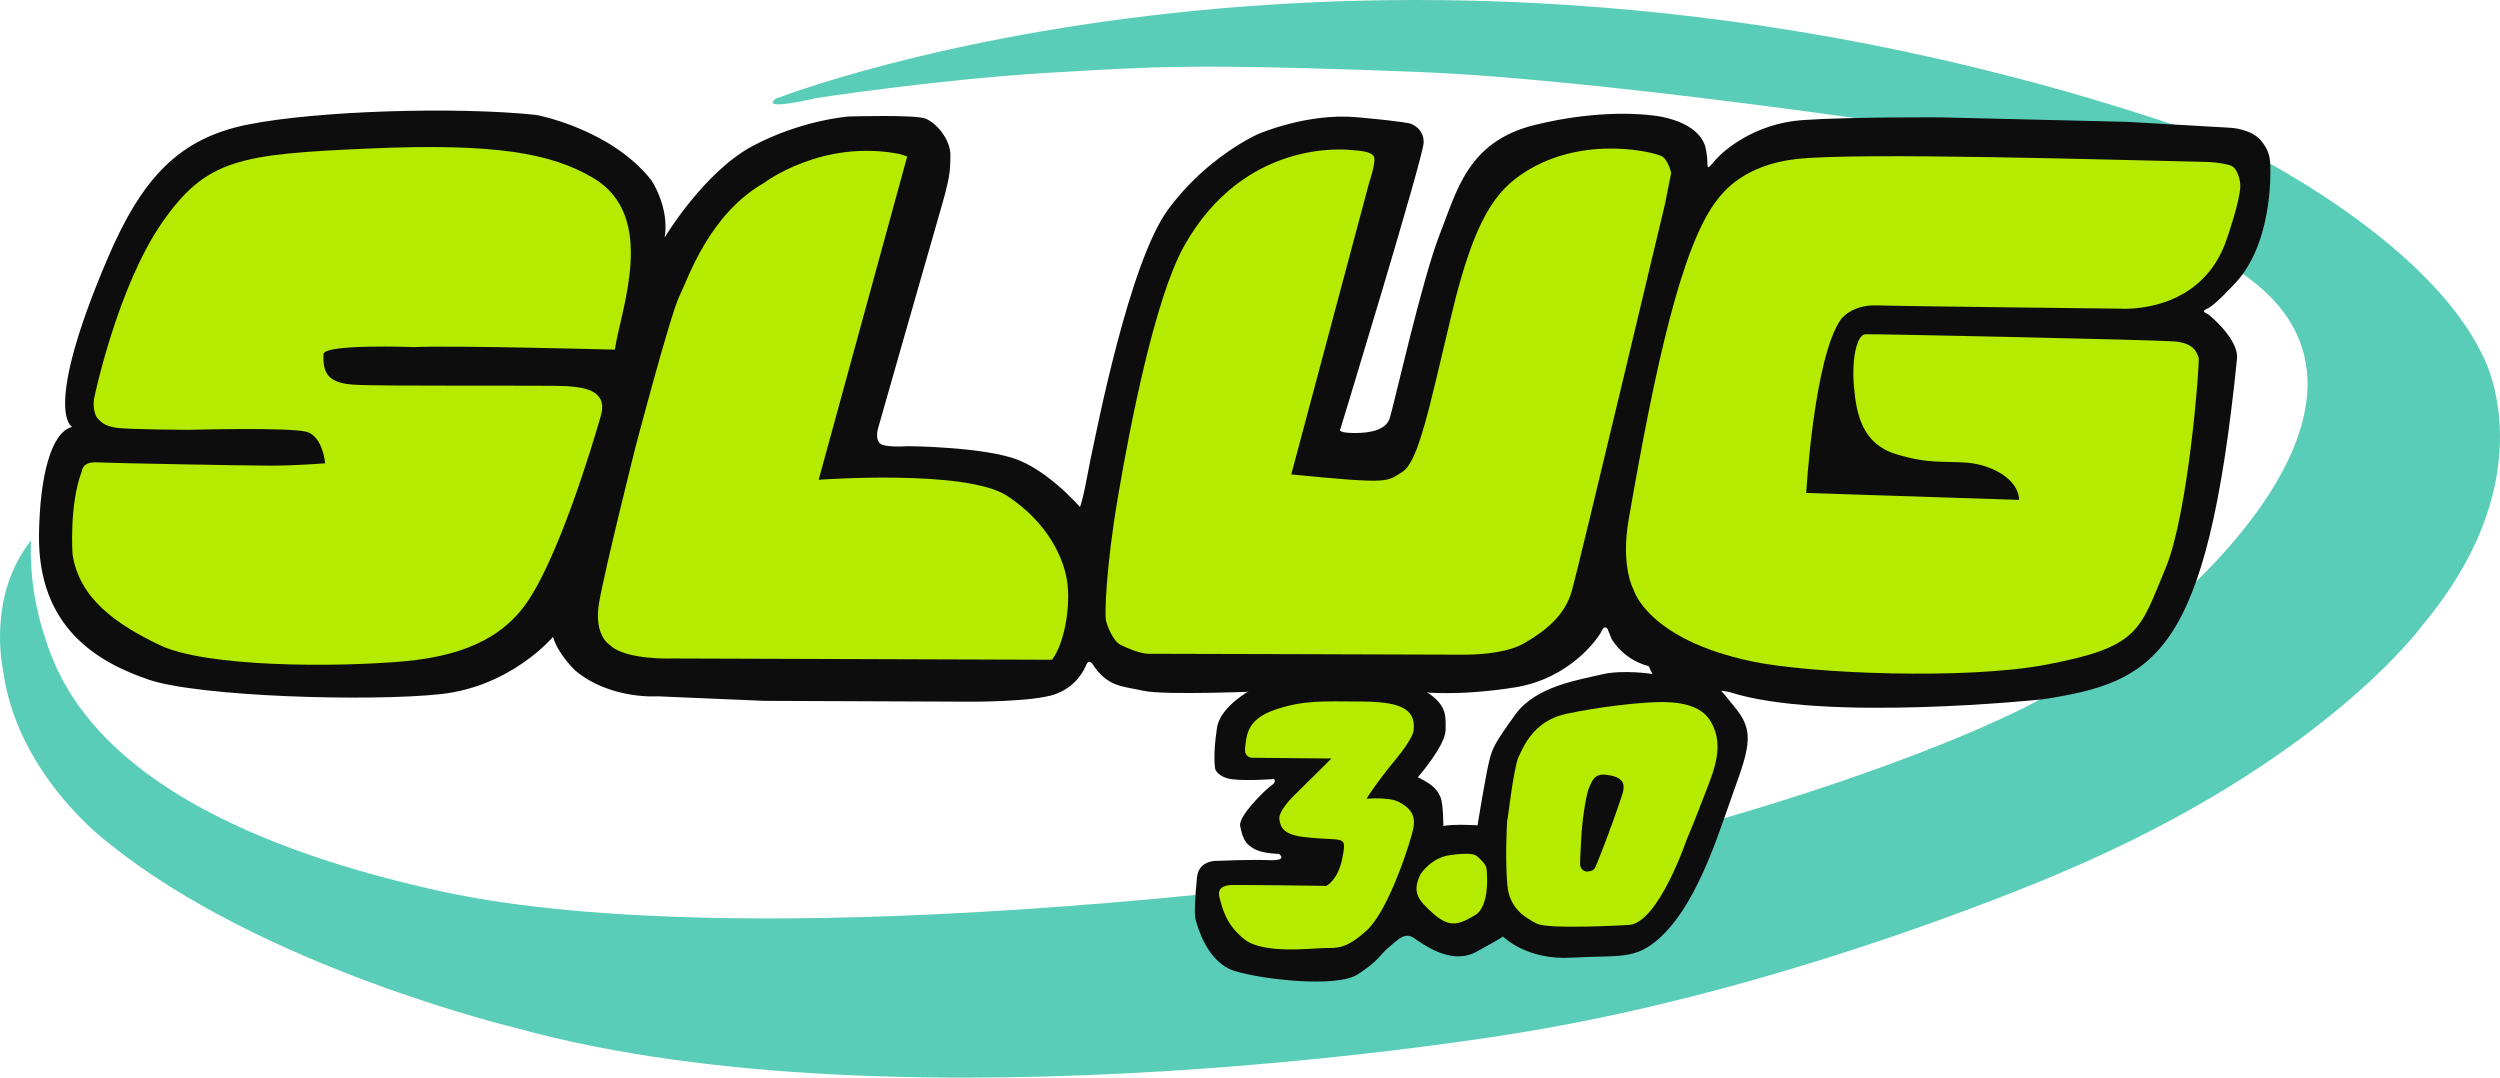 <?xml version="1.0" encoding="UTF-8" standalone="no"?>
<!DOCTYPE svg PUBLIC "-//W3C//DTD SVG 1.1//EN" "http://www.w3.org/Graphics/SVG/1.1/DTD/svg11.dtd">
<!-- Created with Vectornator (http://vectornator.io/) -->
<svg height="100%" stroke-miterlimit="10" style="fill-rule:nonzero;clip-rule:evenodd;stroke-linecap:round;stroke-linejoin:round;" version="1.1" viewBox="220.706 250.729 2118.59 913.235" width="100%" xml:space="preserve" xmlns="http://www.w3.org/2000/svg" xmlns:vectornator="http://vectornator.io" xmlns:xlink="http://www.w3.org/1999/xlink">
<defs/>
<g id="black" vectornator:layerName="black">
<path d="M877.984 334.433C877.984 334.433 1421.09 120.525 2120.26 376.617C2120.26 376.617 2277.1 452.239 2324.52 551.846C2324.52 551.846 2381.1 652.503 2272.81 781.554C2272.81 781.554 2189.45 896.004 1969.1 989.484C1969.1 989.484 1743.81 1088.1 1507 1126.12C1507 1126.12 990.65 1213.91 658.709 1122.06C658.709 1122.06 443.465 1071.01 312.738 965.158C312.738 965.158 234.204 907.604 223.002 816.855C223.002 816.855 209.713 755.601 247.08 708.644C247.08 708.644 244.152 743.314 256.926 784.932C269.7 826.55 304.76 939.822 584.225 1003.77C628.161 1013.82 809.104 1055.23 1285.93 1003.77C1559.58 974.239 1660.55 950.202 1660.55 950.202C1660.55 950.202 1824.59 905.676 1935.92 850.533C2047.26 795.389 2283.92 593.513 2120.26 482.083C2038.55 426.447 1859.44 360.371 1859.44 360.371C1859.44 360.371 1580.16 318.089 1425.02 311.827C1269.88 305.564 1219.5 307.513 1219.5 307.513C1219.5 307.513 1201.92 306.759 1107.72 312.505C1013.53 318.251 912.256 333.871 912.256 333.871C912.256 333.871 864.205 345.465 877.984 334.433Z" fill="#5acdb9" fill-rule="nonzero" opacity="1" stroke="none" vectornator:layerName="Curve 1"/>
<path d="M281.806 612.475C281.806 612.475 256.163 600.527 311.617 470.359C341.064 401.238 372.556 367.864 430.989 356.226C489.422 344.587 606.991 340.934 675.108 348.11C675.108 348.11 738.207 359.694 772.738 403.498C772.738 403.498 788.204 426.447 783.967 451.976C783.967 451.976 817.234 396.315 858.741 374.324C900.248 352.333 939.868 349.454 939.868 349.454C939.868 349.454 995.65 347.757 1004.75 351.144C1013.84 354.53 1026.28 368.55 1026.12 382.59C1025.96 396.63 1025.64 401.528 1017.23 430.486C1008.81 459.444 964.649 614.288 964.649 614.288C964.649 614.288 962.267 622.715 966.441 626.525C970.615 630.335 989.958 628.82 989.958 628.82C989.958 628.82 1056.41 629.284 1084.52 640.9C1114.37 653.231 1141.44 686.613 1141.44 686.613C1141.44 686.613 1129.03 684.339 1133.25 684.338C1137.48 684.336 1142.79 648.635 1146.18 633.64C1149.56 618.644 1177.34 473.706 1210.44 428.491C1243.54 383.277 1286.89 364.326 1286.89 364.326C1286.89 364.326 1328.37 346.255 1370.43 350.064C1412.5 353.874 1415.9 355.487 1415.9 355.487C1415.9 355.487 1427.45 358.931 1427.17 371.534C1426.9 384.137 1356.73 613.869 1356.73 613.869C1356.73 613.869 1352.36 617.619 1368.25 617.698C1384.14 617.776 1395.3 614.297 1398.34 605.36C1401.38 596.423 1425.95 486.977 1440.63 449.734C1455.31 412.492 1464.27 370.815 1520.99 356.707C1577.71 342.599 1617.98 348.249 1617.98 348.249C1617.98 348.249 1657.28 350.185 1665.69 374.316C1665.69 374.316 1667.54 381.412 1667.6 388.207C1667.66 395.002 1668.41 393.185 1674.77 385.892C1681.13 378.598 1707.43 355.346 1748.21 352.512C1788.98 349.678 1865.68 350.202 1865.68 350.202L2023.54 353.994L2111.39 359.032C2111.39 359.032 2128.24 360.016 2136.45 369.512C2144.66 379.008 2144.46 386.625 2144.66 392.164C2144.85 397.703 2146.53 460.028 2112.45 493.275C2112.45 493.275 2096.96 510.07 2091.11 512.359C2085.26 514.649 2090.55 516.144 2091.88 516.986C2093.21 517.828 2118.1 538.278 2116.42 554.809C2090.8 807.453 2046.79 828.381 1952.44 843.289C1952.44 843.289 1764.67 863.213 1685.64 836.975L1663.7 824.424L1627.93 816.761C1627.93 816.761 1602.55 816.938 1586.65 792.672L1582.94 783.594C1582.94 783.594 1580.5 779.993 1578.12 785.262C1575.74 790.532 1551.99 825.741 1504.25 833.292C1456.52 840.844 1426.66 837.278 1426.66 837.278L1288.81 836.58C1288.81 836.58 1207.6 840.115 1189.78 836.127C1171.95 832.139 1159.28 833.191 1146.41 813.272C1146.41 813.272 1143.34 809.136 1141.44 813.721C1139.55 818.306 1132.94 832.763 1114.5 839.172C1096.06 845.58 1043.34 845.375 1043.34 845.375L868.41 844.656L778.079 840.811C778.079 840.811 737.927 843.843 708.132 818.917C708.132 818.917 693.647 805.193 689.342 790.461C689.342 790.461 654.141 832.443 594.217 838.944C534.293 845.446 389.153 841.21 346.471 826.614C303.79 812.017 252.599 782.768 253.758 703.506C254.486 653.694 264.149 617.011 281.806 612.475Z" fill="#0d0d0d" fill-rule="nonzero" opacity="1" stroke="none" vectornator:layerName="Curve 1"/>
<path d="M1298.51 826.411C1298.51 826.411 1255.74 843.159 1252 867.711C1248.27 892.264 1250.54 902.508 1250.54 902.508C1250.54 902.508 1252.65 909.448 1264.78 911.074C1276.92 912.7 1300.29 910.93 1300.29 910.93C1300.29 910.93 1303.06 912.926 1298.13 916.331C1293.21 919.736 1270.11 942.113 1271.65 950.614C1273.2 959.116 1275.59 964.317 1279.07 966.994C1282.56 969.671 1286.48 973.575 1304.64 974.421C1304.64 974.421 1312.63 980.276 1296.35 979.65C1280.06 979.024 1252.42 980.239 1252.42 980.239C1252.42 980.239 1236.64 979.165 1235.1 994.131C1233.57 1009.1 1232.55 1025.37 1233.98 1030.33C1235.41 1035.29 1243.39 1066.06 1266.61 1073.44C1289.83 1080.82 1353.14 1087.95 1371.02 1076.61C1388.9 1065.26 1390.93 1058.96 1397.46 1053.68C1404 1048.41 1410.56 1040.18 1418.44 1045.36C1426.33 1050.55 1450.13 1069.12 1471.8 1057.33C1493.48 1045.54 1494.37 1044.3 1494.37 1044.3C1494.37 1044.3 1513.92 1064.69 1553.01 1062.28C1592.1 1059.87 1606.22 1064.96 1627.55 1045.24C1648.88 1025.51 1665.27 992.545 1682.59 942.056C1699.91 891.568 1710.32 874.763 1692.62 852.305C1674.91 829.846 1678.32 835.96 1678.32 835.96C1678.32 835.96 1688.49 837.106 1699.54 839.456C1710.59 841.806 1701.64 828.405 1701.64 828.405L1639.59 806.613L1616.07 810.881C1616.07 810.881 1619.11 818.594 1621.1 821.888C1621.1 821.888 1595.83 817.88 1577.52 822.378C1559.2 826.876 1522.21 832.024 1504.79 856.303C1487.37 880.582 1485.31 884.476 1482.4 896.931C1479.49 909.385 1473.38 946.683 1473.38 946.683L1472.93 950.133C1472.93 950.133 1453.57 948.893 1443.85 950.653C1443.85 950.653 1443.85 931.551 1441.4 926.212C1438.94 920.873 1436.49 916.256 1422.2 909.389C1422.2 909.389 1445.58 882.794 1445.77 869.298C1445.96 855.801 1446.52 847.349 1427.28 835.612C1408.05 823.874 1408.04 824.176 1408.04 824.176L1298.51 826.411Z" fill="#0d0d0d" fill-rule="nonzero" opacity="1" stroke="none" vectornator:layerName="Curve 2"/>
<path d="M301.003 585.937C301.003 585.937 320.41 493.752 357.983 439.481C395.555 385.21 424.612 381.383 532.653 376.617C640.694 371.851 687.58 380.563 723.122 401.359C778.578 433.806 746.589 513.298 741.761 547.033C741.761 547.033 605.569 543.348 571.447 544.877C571.447 544.877 495.235 541.937 494.856 550.878C494.171 567.077 498.824 575.092 519.69 576.678C540.557 578.263 689.316 577.051 700.813 577.955C712.31 578.859 736.365 580.032 729.957 602.797C723.549 625.563 692.775 728.305 664.299 765.312C649.725 784.253 623.71 805.825 562.825 811.171C501.939 816.516 394.809 815.861 356.393 797.568C317.977 779.275 287.741 757.26 282.183 720.438C282.183 720.438 279.17 678.251 290.184 649.609C290.184 649.609 290.626 641.89 302.477 642.543C314.328 643.196 430.356 645.344 450.556 645.344C470.756 645.345 496.248 643.362 496.248 643.362C496.248 643.362 494.38 620.745 480.629 616.698C466.878 612.652 380.054 614.992 380.054 614.992C380.054 614.992 330.974 614.722 319.698 613.307C308.422 611.892 305.399 607.244 303.222 605.005C301.046 602.766 298.713 594.179 301.003 585.937Z" fill="#b4eb00" fill-rule="nonzero" opacity="1" stroke="none" vectornator:layerName="s"/>
<path d="M737.614 797.404C737.614 797.404 723.551 789.546 728.426 761.282C733.302 733.018 759.339 629.196 759.339 629.196C759.339 629.196 788.825 517.182 796.364 501.91C803.903 486.638 821.246 432.592 868.385 405.56C868.385 405.56 917.281 368.428 983.021 381.213L989.509 383.313L914.471 657.297C914.471 657.297 1039.33 648.093 1074.21 670.94C1109.09 693.788 1123.38 725.127 1125.48 746.967C1127.59 768.806 1121.89 797.325 1112.19 809.824L791.344 808.746C791.344 808.746 750.677 810.413 737.614 797.404Z" fill="#b4eb00" fill-rule="nonzero" opacity="1" stroke="none" vectornator:layerName="l"/>
<path d="M1314.97 652.762L1381.02 405.371C1381.02 405.371 1386 390.925 1385.4 384.76C1384.79 378.596 1370.39 378.337 1365.44 377.856C1360.5 377.376 1275.01 368.419 1224.17 459.203C1199.23 503.736 1178.08 612.65 1167.91 672.872C1157.74 733.093 1156.93 771.446 1157.87 776.147C1158.84 780.928 1163.85 794.037 1170.34 797.222C1176.83 800.408 1187.5 804.852 1194.04 804.763C1200.59 804.673 1457.85 805.533 1457.85 805.533C1457.85 805.533 1493.72 806.697 1512.27 795.901C1530.83 785.105 1546.9 772.186 1552.76 751.436C1558.62 730.685 1631.66 423.703 1631.66 423.703L1636.93 397.207C1636.93 397.207 1634.73 387.135 1629.59 383.504C1624.44 379.873 1562.99 364.424 1512.83 396.652C1488.71 412.143 1470.46 435.068 1451.03 516.339C1431.61 597.61 1422.73 642.17 1409.03 650.644C1395.33 659.117 1399.67 661.08 1314.97 652.762Z" fill="#b4eb00" fill-rule="nonzero" opacity="1" stroke="none" vectornator:layerName="u"/>
<path d="M1751.37 668.479C1751.37 668.479 1757.77 554.445 1780.64 521.537C1780.64 521.537 1789.41 508.77 1811.33 509.518C1833.25 510.267 2017.82 512.308 2017.82 512.308C2017.82 512.308 2087.2 517.655 2108.22 451.908C2108.22 451.908 2118.61 422.014 2119.21 409.201C2119.45 404.099 2117.17 392.573 2110.25 390.726C2108.93 390.375 2101.7 388.171 2088.82 387.906C2018.56 386.46 1795.05 379.509 1742.76 385.52C1698.39 390.62 1680.97 413.638 1676.22 419.649C1646.09 457.757 1623.72 559.454 1600.89 691.033C1593.92 731.234 1605.16 750.679 1605.16 750.679C1605.16 750.679 1616.79 792.49 1705.06 811.171C1754.96 821.731 1886.84 826.827 1954.22 814.085C2034.05 798.988 2033.71 785.56 2056.2 731.411C2075.38 685.261 2085.18 556.145 2083.89 553.747C2082.6 551.349 2081.79 541.484 2063.17 540.056C2044.55 538.627 1808.04 533.623 1801.42 533.975C1794.8 534.327 1789.7 552.966 1791.76 577.842C1793.83 602.718 1799.35 626.878 1827.21 635.502C1855.08 644.127 1867.93 641.26 1887.74 642.825C1907.54 644.39 1931.24 656.21 1931.75 674.345C1931.75 674.345 1753.26 668.552 1751.37 668.479Z" fill="#b4eb00" fill-rule="nonzero" opacity="1" stroke="none" vectornator:layerName="g"/>
<path d="M1348.97 893.515L1281.5 892.89C1281.5 892.89 1274.63 892.626 1275.89 884.028C1277.15 875.431 1276.31 860.739 1300.84 852.303C1325.37 843.866 1342.23 845.095 1373.13 845.213C1404.04 845.33 1421.14 849.837 1418.63 869.698C1418.63 869.698 1418.84 875.749 1402.91 894.958C1386.97 914.166 1378.69 927.632 1378.69 927.632C1378.69 927.632 1397.46 925.87 1406.09 930.314C1414.72 934.758 1420.57 940.678 1418.54 951.989C1416.5 963.299 1397.72 1021.61 1379.44 1038.66C1361.15 1055.71 1353.35 1053.89 1342.48 1054.15C1331.61 1054.41 1291.31 1059.32 1275.49 1046.89C1259.67 1034.47 1256.63 1020.68 1254.12 1011.18C1251.61 1001.67 1260.64 1001.28 1262.38 1000.82C1264.11 1000.36 1344.8 1001.44 1344.8 1001.44C1344.8 1001.44 1354.64 996.349 1358.17 978.331C1361.71 960.313 1360.58 962.631 1339.09 961.245C1317.6 959.858 1305.65 958.146 1304.84 944.051C1304.84 944.051 1304.03 937.82 1318.37 923.826C1332.71 909.831 1348.97 893.515 1348.97 893.515Z" fill="#b4eb00" fill-rule="nonzero" opacity="1" stroke="none" vectornator:layerName="Curve 1"/>
<path d="M1424.63 991.365C1424.63 991.365 1433.39 977.533 1449.63 975.361C1465.88 973.189 1470.24 974.517 1472.5 976.421C1474.76 978.325 1479.59 982.917 1480.26 985.841C1480.94 988.765 1483.7 1018.71 1470.75 1026.27C1457.79 1033.82 1449.85 1037.68 1435.7 1025.32C1421.56 1012.95 1417.29 1006.22 1424.63 991.365Z" fill="#b4eb00" fill-rule="nonzero" opacity="1" stroke="none" vectornator:layerName="Curve 2"/>
<path d="M1497.64 950.295C1497.64 950.295 1503.5 900.692 1507.5 892.424C1511.49 884.156 1519.97 861.533 1548.27 855.576C1576.58 849.619 1609.15 846.087 1625.65 845.714C1642.16 845.342 1662.38 847.48 1670.78 862.688C1679.19 877.895 1677.38 893.063 1668.53 915.732C1668.53 915.732 1653.07 956.301 1650.1 961.8L1584.46 955.595C1584.46 955.595 1593.68 929.969 1595.62 923.453C1597.56 916.937 1597.8 910.329 1585.58 907.878C1573.35 905.427 1570.99 909.584 1567.46 918.013C1563.92 926.443 1561.27 951.519 1561.22 953.509L1497.64 950.295Z" fill="#b4eb00" fill-rule="nonzero" opacity="1" stroke="none" vectornator:layerName="Curve 1"/>
<path d="M1600.94 1034.57C1600.94 1034.57 1533.2 1038.62 1522.95 1033.4C1512.7 1028.18 1499.82 1020.27 1498.08 1000.82C1496.33 981.364 1497.37 950.338 1498.12 945.856C1498.87 941.374 1507.35 940.112 1507.35 940.112L1561.52 948.655C1561.52 948.655 1559.52 978.975 1559.73 983.223C1559.94 987.47 1563.43 989.456 1565.69 989.235C1565.69 989.235 1570.87 989.506 1572.65 985.723C1574.44 981.939 1586.23 950.928 1586.23 950.928L1651.53 956.093L1650.53 960.936C1650.53 960.936 1626.28 1033.27 1600.94 1034.57Z" fill="#b4eb00" fill-rule="nonzero" opacity="1" stroke="none" vectornator:layerName="Curve 2"/>
</g>
</svg>

